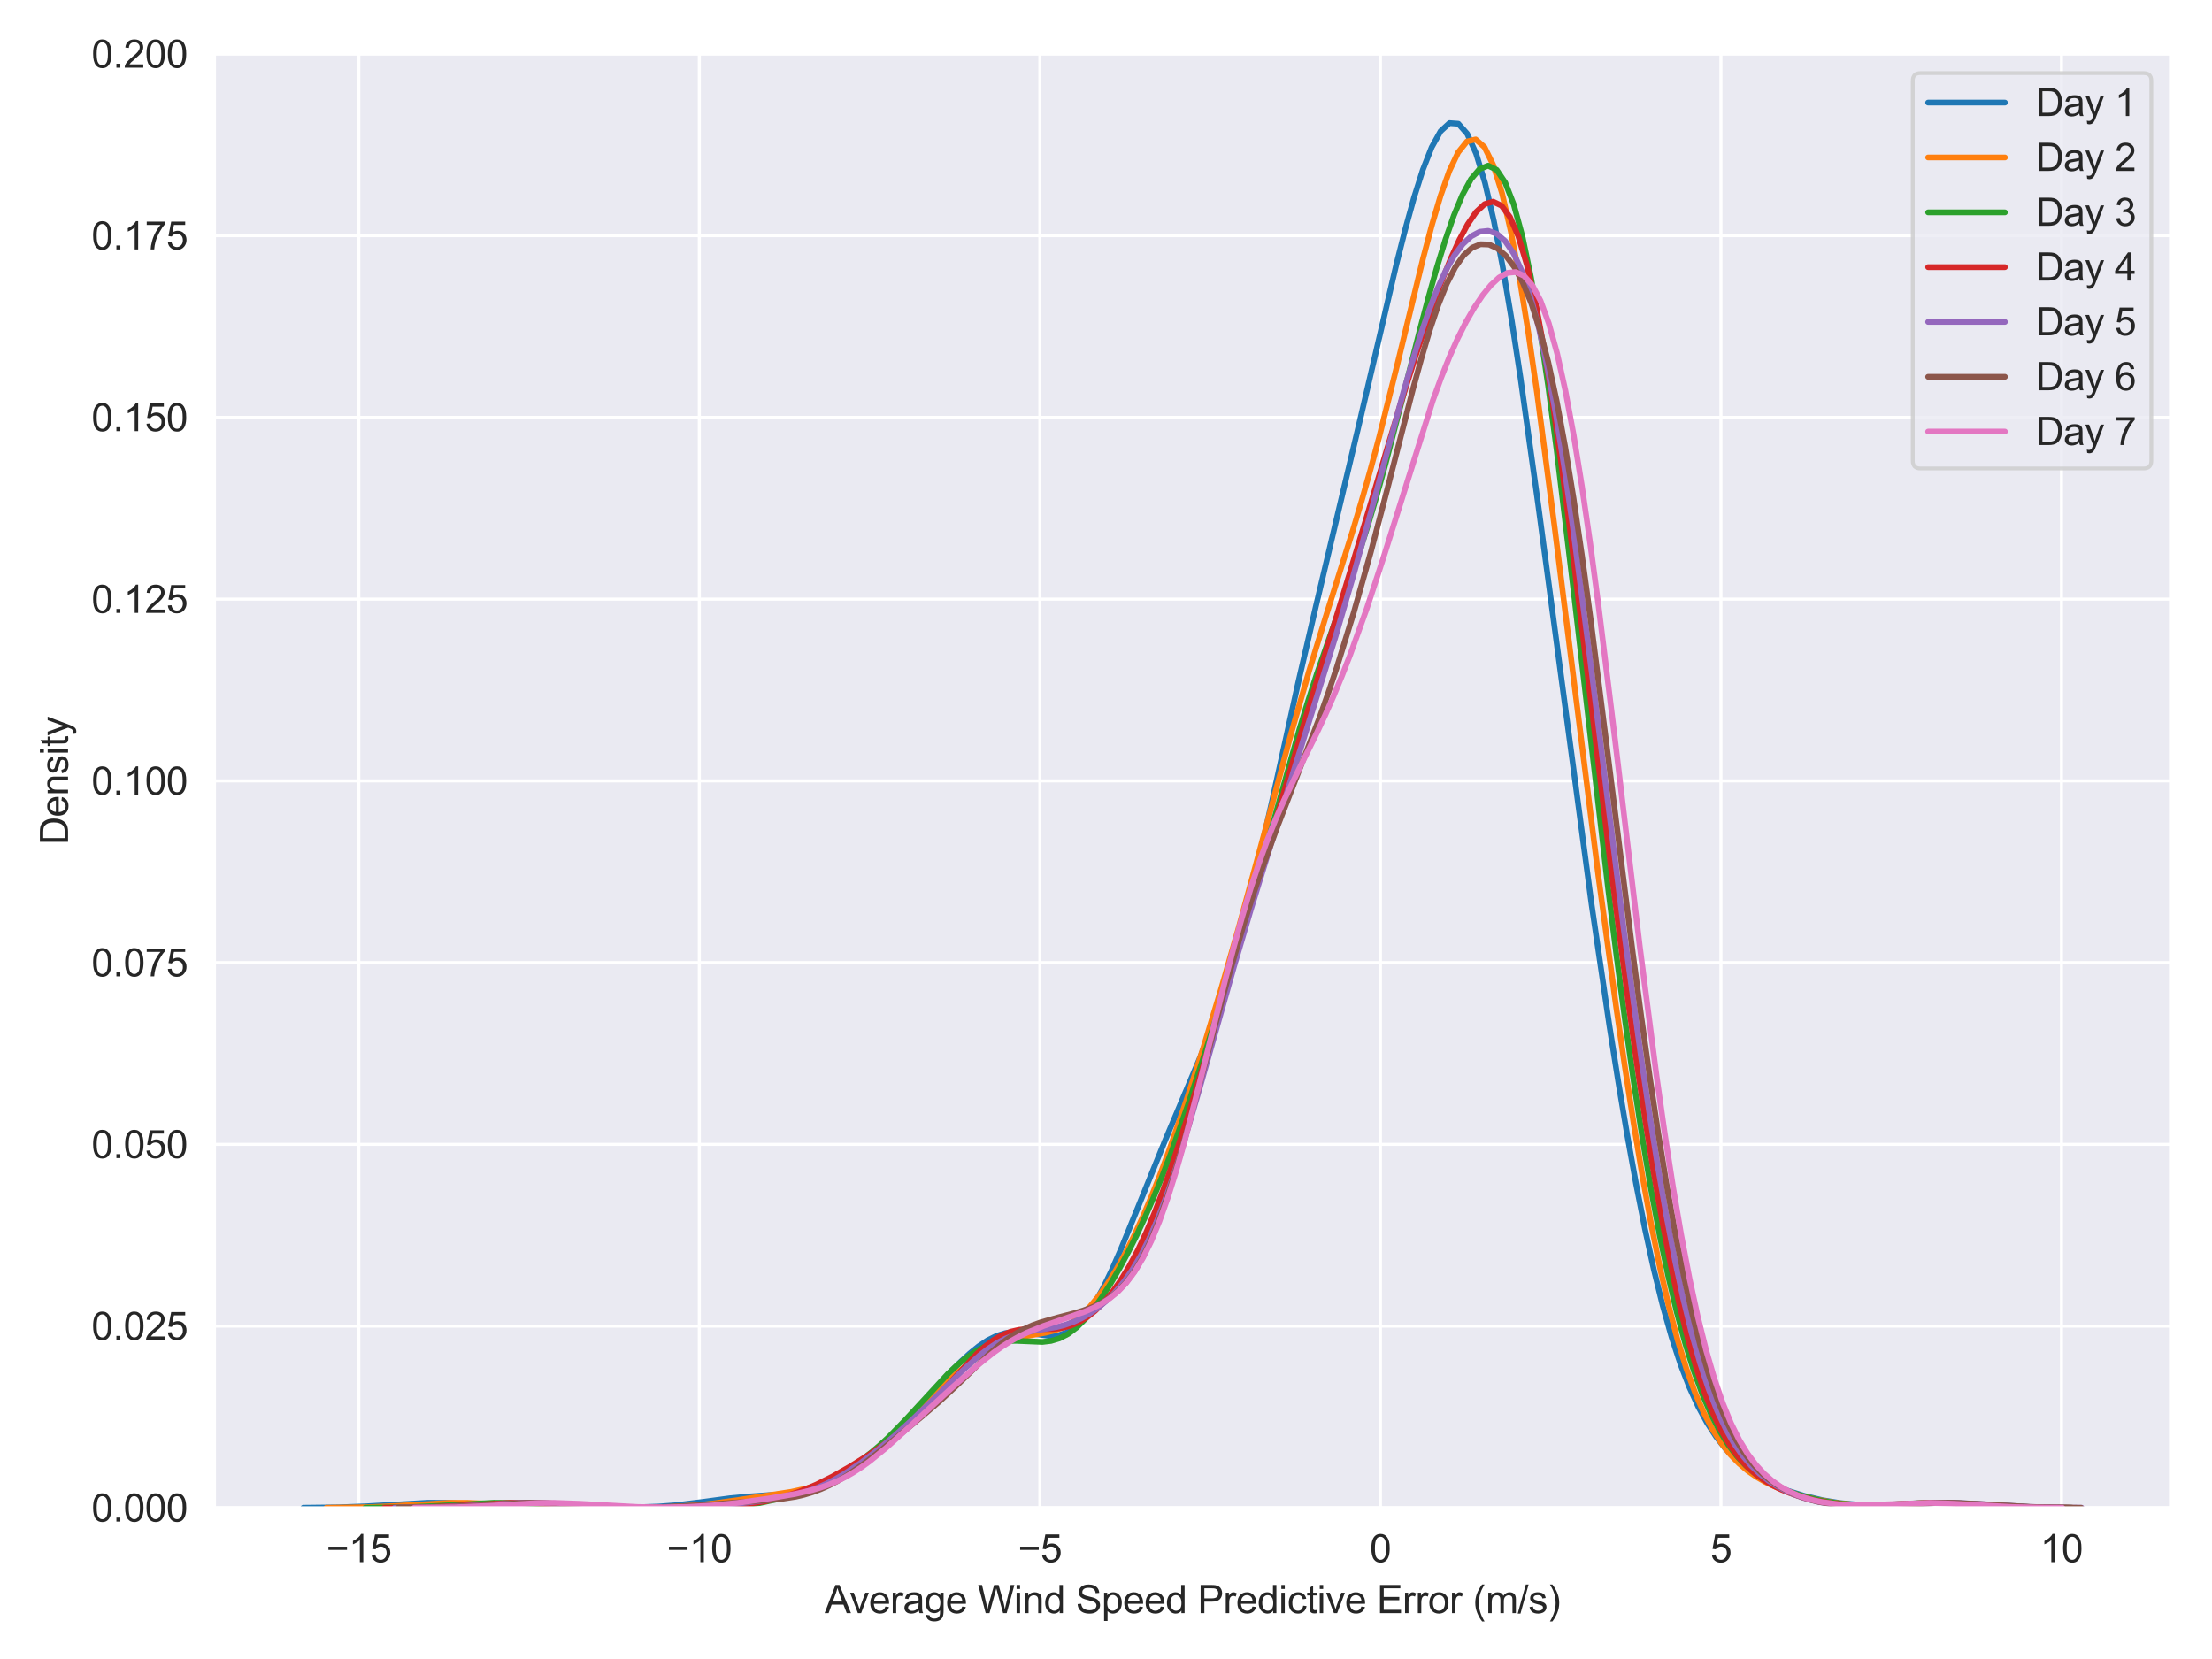 <?xml version="1.0" encoding="utf-8" standalone="no"?>
<!DOCTYPE svg PUBLIC "-//W3C//DTD SVG 1.1//EN"
  "http://www.w3.org/Graphics/SVG/1.1/DTD/svg11.dtd">
<svg xmlns:xlink="http://www.w3.org/1999/xlink" width="576pt" height="432pt" viewBox="0 0 576 432" xmlns="http://www.w3.org/2000/svg" version="1.1">
 <defs>
  <style type="text/css">*{stroke-linejoin: round; stroke-linecap: butt}</style>
 </defs>
 <g id="figure_1">
  <g id="patch_1">
   <path d="M 0 432 
L 576 432 
L 576 0 
L 0 0 
z
" style="fill: #ffffff"/>
  </g>
  <g id="axes_1">
   <g id="patch_2">
    <path d="M 55.843 392.627 
L 565.2 392.627 
L 565.2 14.027 
L 55.843 14.027 
z
" style="fill: #eaeaf2"/>
   </g>
   <g id="matplotlib.axis_1">
    <g id="xtick_1">
     <g id="line2d_1">
      <path d="M 93.427 392.627 
L 93.427 14.027 
" clip-path="url(#pc66d9c3647)" style="fill: none; stroke: #ffffff; stroke-width: 0.8; stroke-linecap: round"/>
     </g>
     <g id="text_1">
      <!-- −15 -->
      <g style="fill: #262626" transform="translate(84.946 406.785) scale(0.1 -0.1)">
       <defs>
        <path id="ArialMT-2212" d="M 3381 1997 
L 356 1997 
L 356 2522 
L 3381 2522 
L 3381 1997 
z
" transform="scale(0.016)"/>
        <path id="ArialMT-31" d="M 2384 0 
L 1822 0 
L 1822 3584 
Q 1619 3391 1289 3197 
Q 959 3003 697 2906 
L 697 3450 
Q 1169 3672 1522 3987 
Q 1875 4303 2022 4600 
L 2384 4600 
L 2384 0 
z
" transform="scale(0.016)"/>
        <path id="ArialMT-35" d="M 266 1200 
L 856 1250 
Q 922 819 1161 601 
Q 1400 384 1738 384 
Q 2144 384 2425 690 
Q 2706 997 2706 1503 
Q 2706 1984 2436 2262 
Q 2166 2541 1728 2541 
Q 1456 2541 1237 2417 
Q 1019 2294 894 2097 
L 366 2166 
L 809 4519 
L 3088 4519 
L 3088 3981 
L 1259 3981 
L 1013 2750 
Q 1425 3038 1878 3038 
Q 2478 3038 2890 2622 
Q 3303 2206 3303 1553 
Q 3303 931 2941 478 
Q 2500 -78 1738 -78 
Q 1113 -78 717 272 
Q 322 622 266 1200 
z
" transform="scale(0.016)"/>
       </defs>
       <use xlink:href="#ArialMT-2212"/>
       <use xlink:href="#ArialMT-31" x="58.398"/>
       <use xlink:href="#ArialMT-35" x="114.014"/>
      </g>
     </g>
    </g>
    <g id="xtick_2">
     <g id="line2d_2">
      <path d="M 182.101 392.627 
L 182.101 14.027 
" clip-path="url(#pc66d9c3647)" style="fill: none; stroke: #ffffff; stroke-width: 0.8; stroke-linecap: round"/>
     </g>
     <g id="text_2">
      <!-- −10 -->
      <g style="fill: #262626" transform="translate(173.62 406.785) scale(0.1 -0.1)">
       <defs>
        <path id="ArialMT-30" d="M 266 2259 
Q 266 3072 433 3567 
Q 600 4063 929 4331 
Q 1259 4600 1759 4600 
Q 2128 4600 2406 4451 
Q 2684 4303 2865 4023 
Q 3047 3744 3150 3342 
Q 3253 2941 3253 2259 
Q 3253 1453 3087 958 
Q 2922 463 2592 192 
Q 2263 -78 1759 -78 
Q 1097 -78 719 397 
Q 266 969 266 2259 
z
M 844 2259 
Q 844 1131 1108 757 
Q 1372 384 1759 384 
Q 2147 384 2411 759 
Q 2675 1134 2675 2259 
Q 2675 3391 2411 3762 
Q 2147 4134 1753 4134 
Q 1366 4134 1134 3806 
Q 844 3388 844 2259 
z
" transform="scale(0.016)"/>
       </defs>
       <use xlink:href="#ArialMT-2212"/>
       <use xlink:href="#ArialMT-31" x="58.398"/>
       <use xlink:href="#ArialMT-30" x="114.014"/>
      </g>
     </g>
    </g>
    <g id="xtick_3">
     <g id="line2d_3">
      <path d="M 270.776 392.627 
L 270.776 14.027 
" clip-path="url(#pc66d9c3647)" style="fill: none; stroke: #ffffff; stroke-width: 0.8; stroke-linecap: round"/>
     </g>
     <g id="text_3">
      <!-- −5 -->
      <g style="fill: #262626" transform="translate(265.075 406.785) scale(0.1 -0.1)">
       <use xlink:href="#ArialMT-2212"/>
       <use xlink:href="#ArialMT-35" x="58.398"/>
      </g>
     </g>
    </g>
    <g id="xtick_4">
     <g id="line2d_4">
      <path d="M 359.45 392.627 
L 359.45 14.027 
" clip-path="url(#pc66d9c3647)" style="fill: none; stroke: #ffffff; stroke-width: 0.8; stroke-linecap: round"/>
     </g>
     <g id="text_4">
      <!-- 0 -->
      <g style="fill: #262626" transform="translate(356.669 406.785) scale(0.1 -0.1)">
       <use xlink:href="#ArialMT-30"/>
      </g>
     </g>
    </g>
    <g id="xtick_5">
     <g id="line2d_5">
      <path d="M 448.124 392.627 
L 448.124 14.027 
" clip-path="url(#pc66d9c3647)" style="fill: none; stroke: #ffffff; stroke-width: 0.8; stroke-linecap: round"/>
     </g>
     <g id="text_5">
      <!-- 5 -->
      <g style="fill: #262626" transform="translate(445.344 406.785) scale(0.1 -0.1)">
       <use xlink:href="#ArialMT-35"/>
      </g>
     </g>
    </g>
    <g id="xtick_6">
     <g id="line2d_6">
      <path d="M 536.799 392.627 
L 536.799 14.027 
" clip-path="url(#pc66d9c3647)" style="fill: none; stroke: #ffffff; stroke-width: 0.8; stroke-linecap: round"/>
     </g>
     <g id="text_6">
      <!-- 10 -->
      <g style="fill: #262626" transform="translate(531.238 406.785) scale(0.1 -0.1)">
       <use xlink:href="#ArialMT-31"/>
       <use xlink:href="#ArialMT-30" x="55.615"/>
      </g>
     </g>
    </g>
    <g id="text_7">
     <!-- Average Wind Speed Predictive Error (m/s) -->
     <g style="fill: #262626" transform="translate(214.747 420.053) scale(0.1 -0.1)">
      <defs>
       <path id="ArialMT-41" d="M -9 0 
L 1750 4581 
L 2403 4581 
L 4278 0 
L 3588 0 
L 3053 1388 
L 1138 1388 
L 634 0 
L -9 0 
z
M 1313 1881 
L 2866 1881 
L 2388 3150 
Q 2169 3728 2063 4100 
Q 1975 3659 1816 3225 
L 1313 1881 
z
" transform="scale(0.016)"/>
       <path id="ArialMT-76" d="M 1344 0 
L 81 3319 
L 675 3319 
L 1388 1331 
Q 1503 1009 1600 663 
Q 1675 925 1809 1294 
L 2547 3319 
L 3125 3319 
L 1869 0 
L 1344 0 
z
" transform="scale(0.016)"/>
       <path id="ArialMT-65" d="M 2694 1069 
L 3275 997 
Q 3138 488 2766 206 
Q 2394 -75 1816 -75 
Q 1088 -75 661 373 
Q 234 822 234 1631 
Q 234 2469 665 2931 
Q 1097 3394 1784 3394 
Q 2450 3394 2872 2941 
Q 3294 2488 3294 1666 
Q 3294 1616 3291 1516 
L 816 1516 
Q 847 969 1125 678 
Q 1403 388 1819 388 
Q 2128 388 2347 550 
Q 2566 713 2694 1069 
z
M 847 1978 
L 2700 1978 
Q 2663 2397 2488 2606 
Q 2219 2931 1791 2931 
Q 1403 2931 1139 2672 
Q 875 2413 847 1978 
z
" transform="scale(0.016)"/>
       <path id="ArialMT-72" d="M 416 0 
L 416 3319 
L 922 3319 
L 922 2816 
Q 1116 3169 1280 3281 
Q 1444 3394 1641 3394 
Q 1925 3394 2219 3213 
L 2025 2691 
Q 1819 2813 1613 2813 
Q 1428 2813 1281 2702 
Q 1134 2591 1072 2394 
Q 978 2094 978 1738 
L 978 0 
L 416 0 
z
" transform="scale(0.016)"/>
       <path id="ArialMT-61" d="M 2588 409 
Q 2275 144 1986 34 
Q 1697 -75 1366 -75 
Q 819 -75 525 192 
Q 231 459 231 875 
Q 231 1119 342 1320 
Q 453 1522 633 1644 
Q 813 1766 1038 1828 
Q 1203 1872 1538 1913 
Q 2219 1994 2541 2106 
Q 2544 2222 2544 2253 
Q 2544 2597 2384 2738 
Q 2169 2928 1744 2928 
Q 1347 2928 1158 2789 
Q 969 2650 878 2297 
L 328 2372 
Q 403 2725 575 2942 
Q 747 3159 1072 3276 
Q 1397 3394 1825 3394 
Q 2250 3394 2515 3294 
Q 2781 3194 2906 3042 
Q 3031 2891 3081 2659 
Q 3109 2516 3109 2141 
L 3109 1391 
Q 3109 606 3145 398 
Q 3181 191 3288 0 
L 2700 0 
Q 2613 175 2588 409 
z
M 2541 1666 
Q 2234 1541 1622 1453 
Q 1275 1403 1131 1340 
Q 988 1278 909 1158 
Q 831 1038 831 891 
Q 831 666 1001 516 
Q 1172 366 1500 366 
Q 1825 366 2078 508 
Q 2331 650 2450 897 
Q 2541 1088 2541 1459 
L 2541 1666 
z
" transform="scale(0.016)"/>
       <path id="ArialMT-67" d="M 319 -275 
L 866 -356 
Q 900 -609 1056 -725 
Q 1266 -881 1628 -881 
Q 2019 -881 2231 -725 
Q 2444 -569 2519 -288 
Q 2563 -116 2559 434 
Q 2191 0 1641 0 
Q 956 0 581 494 
Q 206 988 206 1678 
Q 206 2153 378 2554 
Q 550 2956 876 3175 
Q 1203 3394 1644 3394 
Q 2231 3394 2613 2919 
L 2613 3319 
L 3131 3319 
L 3131 450 
Q 3131 -325 2973 -648 
Q 2816 -972 2473 -1159 
Q 2131 -1347 1631 -1347 
Q 1038 -1347 672 -1080 
Q 306 -813 319 -275 
z
M 784 1719 
Q 784 1066 1043 766 
Q 1303 466 1694 466 
Q 2081 466 2343 764 
Q 2606 1063 2606 1700 
Q 2606 2309 2336 2618 
Q 2066 2928 1684 2928 
Q 1309 2928 1046 2623 
Q 784 2319 784 1719 
z
" transform="scale(0.016)"/>
       <path id="ArialMT-20" transform="scale(0.016)"/>
       <path id="ArialMT-57" d="M 1294 0 
L 78 4581 
L 700 4581 
L 1397 1578 
Q 1509 1106 1591 641 
Q 1766 1375 1797 1488 
L 2669 4581 
L 3400 4581 
L 4056 2263 
Q 4303 1400 4413 641 
Q 4500 1075 4641 1638 
L 5359 4581 
L 5969 4581 
L 4713 0 
L 4128 0 
L 3163 3491 
Q 3041 3928 3019 4028 
Q 2947 3713 2884 3491 
L 1913 0 
L 1294 0 
z
" transform="scale(0.016)"/>
       <path id="ArialMT-69" d="M 425 3934 
L 425 4581 
L 988 4581 
L 988 3934 
L 425 3934 
z
M 425 0 
L 425 3319 
L 988 3319 
L 988 0 
L 425 0 
z
" transform="scale(0.016)"/>
       <path id="ArialMT-6e" d="M 422 0 
L 422 3319 
L 928 3319 
L 928 2847 
Q 1294 3394 1984 3394 
Q 2284 3394 2536 3286 
Q 2788 3178 2913 3003 
Q 3038 2828 3088 2588 
Q 3119 2431 3119 2041 
L 3119 0 
L 2556 0 
L 2556 2019 
Q 2556 2363 2490 2533 
Q 2425 2703 2258 2804 
Q 2091 2906 1866 2906 
Q 1506 2906 1245 2678 
Q 984 2450 984 1813 
L 984 0 
L 422 0 
z
" transform="scale(0.016)"/>
       <path id="ArialMT-64" d="M 2575 0 
L 2575 419 
Q 2259 -75 1647 -75 
Q 1250 -75 917 144 
Q 584 363 401 755 
Q 219 1147 219 1656 
Q 219 2153 384 2558 
Q 550 2963 881 3178 
Q 1213 3394 1622 3394 
Q 1922 3394 2156 3267 
Q 2391 3141 2538 2938 
L 2538 4581 
L 3097 4581 
L 3097 0 
L 2575 0 
z
M 797 1656 
Q 797 1019 1065 703 
Q 1334 388 1700 388 
Q 2069 388 2326 689 
Q 2584 991 2584 1609 
Q 2584 2291 2321 2609 
Q 2059 2928 1675 2928 
Q 1300 2928 1048 2622 
Q 797 2316 797 1656 
z
" transform="scale(0.016)"/>
       <path id="ArialMT-53" d="M 288 1472 
L 859 1522 
Q 900 1178 1048 958 
Q 1197 738 1509 602 
Q 1822 466 2213 466 
Q 2559 466 2825 569 
Q 3091 672 3220 851 
Q 3350 1031 3350 1244 
Q 3350 1459 3225 1620 
Q 3100 1781 2813 1891 
Q 2628 1963 1997 2114 
Q 1366 2266 1113 2400 
Q 784 2572 623 2826 
Q 463 3081 463 3397 
Q 463 3744 659 4045 
Q 856 4347 1234 4503 
Q 1613 4659 2075 4659 
Q 2584 4659 2973 4495 
Q 3363 4331 3572 4012 
Q 3781 3694 3797 3291 
L 3216 3247 
Q 3169 3681 2898 3903 
Q 2628 4125 2100 4125 
Q 1550 4125 1298 3923 
Q 1047 3722 1047 3438 
Q 1047 3191 1225 3031 
Q 1400 2872 2139 2705 
Q 2878 2538 3153 2413 
Q 3553 2228 3743 1945 
Q 3934 1663 3934 1294 
Q 3934 928 3725 604 
Q 3516 281 3123 101 
Q 2731 -78 2241 -78 
Q 1619 -78 1198 103 
Q 778 284 539 648 
Q 300 1013 288 1472 
z
" transform="scale(0.016)"/>
       <path id="ArialMT-70" d="M 422 -1272 
L 422 3319 
L 934 3319 
L 934 2888 
Q 1116 3141 1344 3267 
Q 1572 3394 1897 3394 
Q 2322 3394 2647 3175 
Q 2972 2956 3137 2557 
Q 3303 2159 3303 1684 
Q 3303 1175 3120 767 
Q 2938 359 2589 142 
Q 2241 -75 1856 -75 
Q 1575 -75 1351 44 
Q 1128 163 984 344 
L 984 -1272 
L 422 -1272 
z
M 931 1641 
Q 931 1000 1190 694 
Q 1450 388 1819 388 
Q 2194 388 2461 705 
Q 2728 1022 2728 1688 
Q 2728 2322 2467 2637 
Q 2206 2953 1844 2953 
Q 1484 2953 1207 2617 
Q 931 2281 931 1641 
z
" transform="scale(0.016)"/>
       <path id="ArialMT-50" d="M 494 0 
L 494 4581 
L 2222 4581 
Q 2678 4581 2919 4538 
Q 3256 4481 3484 4323 
Q 3713 4166 3852 3881 
Q 3991 3597 3991 3256 
Q 3991 2672 3619 2267 
Q 3247 1863 2275 1863 
L 1100 1863 
L 1100 0 
L 494 0 
z
M 1100 2403 
L 2284 2403 
Q 2872 2403 3119 2622 
Q 3366 2841 3366 3238 
Q 3366 3525 3220 3729 
Q 3075 3934 2838 4000 
Q 2684 4041 2272 4041 
L 1100 4041 
L 1100 2403 
z
" transform="scale(0.016)"/>
       <path id="ArialMT-63" d="M 2588 1216 
L 3141 1144 
Q 3050 572 2676 248 
Q 2303 -75 1759 -75 
Q 1078 -75 664 370 
Q 250 816 250 1647 
Q 250 2184 428 2587 
Q 606 2991 970 3192 
Q 1334 3394 1763 3394 
Q 2303 3394 2647 3120 
Q 2991 2847 3088 2344 
L 2541 2259 
Q 2463 2594 2264 2762 
Q 2066 2931 1784 2931 
Q 1359 2931 1093 2626 
Q 828 2322 828 1663 
Q 828 994 1084 691 
Q 1341 388 1753 388 
Q 2084 388 2306 591 
Q 2528 794 2588 1216 
z
" transform="scale(0.016)"/>
       <path id="ArialMT-74" d="M 1650 503 
L 1731 6 
Q 1494 -44 1306 -44 
Q 1000 -44 831 53 
Q 663 150 594 308 
Q 525 466 525 972 
L 525 2881 
L 113 2881 
L 113 3319 
L 525 3319 
L 525 4141 
L 1084 4478 
L 1084 3319 
L 1650 3319 
L 1650 2881 
L 1084 2881 
L 1084 941 
Q 1084 700 1114 631 
Q 1144 563 1211 522 
Q 1278 481 1403 481 
Q 1497 481 1650 503 
z
" transform="scale(0.016)"/>
       <path id="ArialMT-45" d="M 506 0 
L 506 4581 
L 3819 4581 
L 3819 4041 
L 1113 4041 
L 1113 2638 
L 3647 2638 
L 3647 2100 
L 1113 2100 
L 1113 541 
L 3925 541 
L 3925 0 
L 506 0 
z
" transform="scale(0.016)"/>
       <path id="ArialMT-6f" d="M 213 1659 
Q 213 2581 725 3025 
Q 1153 3394 1769 3394 
Q 2453 3394 2887 2945 
Q 3322 2497 3322 1706 
Q 3322 1066 3130 698 
Q 2938 331 2570 128 
Q 2203 -75 1769 -75 
Q 1072 -75 642 372 
Q 213 819 213 1659 
z
M 791 1659 
Q 791 1022 1069 705 
Q 1347 388 1769 388 
Q 2188 388 2466 706 
Q 2744 1025 2744 1678 
Q 2744 2294 2464 2611 
Q 2184 2928 1769 2928 
Q 1347 2928 1069 2612 
Q 791 2297 791 1659 
z
" transform="scale(0.016)"/>
       <path id="ArialMT-28" d="M 1497 -1347 
Q 1031 -759 709 28 
Q 388 816 388 1659 
Q 388 2403 628 3084 
Q 909 3875 1497 4659 
L 1900 4659 
Q 1522 4009 1400 3731 
Q 1209 3300 1100 2831 
Q 966 2247 966 1656 
Q 966 153 1900 -1347 
L 1497 -1347 
z
" transform="scale(0.016)"/>
       <path id="ArialMT-6d" d="M 422 0 
L 422 3319 
L 925 3319 
L 925 2853 
Q 1081 3097 1340 3245 
Q 1600 3394 1931 3394 
Q 2300 3394 2536 3241 
Q 2772 3088 2869 2813 
Q 3263 3394 3894 3394 
Q 4388 3394 4653 3120 
Q 4919 2847 4919 2278 
L 4919 0 
L 4359 0 
L 4359 2091 
Q 4359 2428 4304 2576 
Q 4250 2725 4106 2815 
Q 3963 2906 3769 2906 
Q 3419 2906 3187 2673 
Q 2956 2441 2956 1928 
L 2956 0 
L 2394 0 
L 2394 2156 
Q 2394 2531 2256 2718 
Q 2119 2906 1806 2906 
Q 1569 2906 1367 2781 
Q 1166 2656 1075 2415 
Q 984 2175 984 1722 
L 984 0 
L 422 0 
z
" transform="scale(0.016)"/>
       <path id="ArialMT-2f" d="M 0 -78 
L 1328 4659 
L 1778 4659 
L 453 -78 
L 0 -78 
z
" transform="scale(0.016)"/>
       <path id="ArialMT-73" d="M 197 991 
L 753 1078 
Q 800 744 1014 566 
Q 1228 388 1613 388 
Q 2000 388 2187 545 
Q 2375 703 2375 916 
Q 2375 1106 2209 1216 
Q 2094 1291 1634 1406 
Q 1016 1563 777 1677 
Q 538 1791 414 1992 
Q 291 2194 291 2438 
Q 291 2659 392 2848 
Q 494 3038 669 3163 
Q 800 3259 1026 3326 
Q 1253 3394 1513 3394 
Q 1903 3394 2198 3281 
Q 2494 3169 2634 2976 
Q 2775 2784 2828 2463 
L 2278 2388 
Q 2241 2644 2061 2787 
Q 1881 2931 1553 2931 
Q 1166 2931 1000 2803 
Q 834 2675 834 2503 
Q 834 2394 903 2306 
Q 972 2216 1119 2156 
Q 1203 2125 1616 2013 
Q 2213 1853 2448 1751 
Q 2684 1650 2818 1456 
Q 2953 1263 2953 975 
Q 2953 694 2789 445 
Q 2625 197 2315 61 
Q 2006 -75 1616 -75 
Q 969 -75 630 194 
Q 291 463 197 991 
z
" transform="scale(0.016)"/>
       <path id="ArialMT-29" d="M 791 -1347 
L 388 -1347 
Q 1322 153 1322 1656 
Q 1322 2244 1188 2822 
Q 1081 3291 891 3722 
Q 769 4003 388 4659 
L 791 4659 
Q 1378 3875 1659 3084 
Q 1900 2403 1900 1659 
Q 1900 816 1576 28 
Q 1253 -759 791 -1347 
z
" transform="scale(0.016)"/>
      </defs>
      <use xlink:href="#ArialMT-41"/>
      <use xlink:href="#ArialMT-76" x="64.949"/>
      <use xlink:href="#ArialMT-65" x="114.949"/>
      <use xlink:href="#ArialMT-72" x="170.564"/>
      <use xlink:href="#ArialMT-61" x="203.865"/>
      <use xlink:href="#ArialMT-67" x="259.48"/>
      <use xlink:href="#ArialMT-65" x="315.096"/>
      <use xlink:href="#ArialMT-20" x="370.711"/>
      <use xlink:href="#ArialMT-57" x="398.494"/>
      <use xlink:href="#ArialMT-69" x="492.879"/>
      <use xlink:href="#ArialMT-6e" x="515.096"/>
      <use xlink:href="#ArialMT-64" x="570.711"/>
      <use xlink:href="#ArialMT-20" x="626.326"/>
      <use xlink:href="#ArialMT-53" x="654.109"/>
      <use xlink:href="#ArialMT-70" x="720.809"/>
      <use xlink:href="#ArialMT-65" x="776.424"/>
      <use xlink:href="#ArialMT-65" x="832.039"/>
      <use xlink:href="#ArialMT-64" x="887.654"/>
      <use xlink:href="#ArialMT-20" x="943.27"/>
      <use xlink:href="#ArialMT-50" x="971.053"/>
      <use xlink:href="#ArialMT-72" x="1037.752"/>
      <use xlink:href="#ArialMT-65" x="1071.053"/>
      <use xlink:href="#ArialMT-64" x="1126.668"/>
      <use xlink:href="#ArialMT-69" x="1182.283"/>
      <use xlink:href="#ArialMT-63" x="1204.5"/>
      <use xlink:href="#ArialMT-74" x="1254.5"/>
      <use xlink:href="#ArialMT-69" x="1282.283"/>
      <use xlink:href="#ArialMT-76" x="1304.5"/>
      <use xlink:href="#ArialMT-65" x="1354.5"/>
      <use xlink:href="#ArialMT-20" x="1410.115"/>
      <use xlink:href="#ArialMT-45" x="1437.898"/>
      <use xlink:href="#ArialMT-72" x="1504.598"/>
      <use xlink:href="#ArialMT-72" x="1537.898"/>
      <use xlink:href="#ArialMT-6f" x="1571.199"/>
      <use xlink:href="#ArialMT-72" x="1626.814"/>
      <use xlink:href="#ArialMT-20" x="1660.115"/>
      <use xlink:href="#ArialMT-28" x="1687.898"/>
      <use xlink:href="#ArialMT-6d" x="1721.199"/>
      <use xlink:href="#ArialMT-2f" x="1804.5"/>
      <use xlink:href="#ArialMT-73" x="1832.283"/>
      <use xlink:href="#ArialMT-29" x="1882.283"/>
     </g>
    </g>
   </g>
   <g id="matplotlib.axis_2">
    <g id="ytick_1">
     <g id="line2d_7">
      <path d="M 55.843 392.627 
L 565.2 392.627 
" clip-path="url(#pc66d9c3647)" style="fill: none; stroke: #ffffff; stroke-width: 0.8; stroke-linecap: round"/>
     </g>
     <g id="text_8">
      <!-- 0.000 -->
      <g style="fill: #262626" transform="translate(23.821 396.206) scale(0.1 -0.1)">
       <defs>
        <path id="ArialMT-2e" d="M 581 0 
L 581 641 
L 1222 641 
L 1222 0 
L 581 0 
z
" transform="scale(0.016)"/>
       </defs>
       <use xlink:href="#ArialMT-30"/>
       <use xlink:href="#ArialMT-2e" x="55.615"/>
       <use xlink:href="#ArialMT-30" x="83.398"/>
       <use xlink:href="#ArialMT-30" x="139.014"/>
       <use xlink:href="#ArialMT-30" x="194.629"/>
      </g>
     </g>
    </g>
    <g id="ytick_2">
     <g id="line2d_8">
      <path d="M 55.843 345.304 
L 565.2 345.304 
" clip-path="url(#pc66d9c3647)" style="fill: none; stroke: #ffffff; stroke-width: 0.8; stroke-linecap: round"/>
     </g>
     <g id="text_9">
      <!-- 0.025 -->
      <g style="fill: #262626" transform="translate(23.821 348.883) scale(0.1 -0.1)">
       <defs>
        <path id="ArialMT-32" d="M 3222 541 
L 3222 0 
L 194 0 
Q 188 203 259 391 
Q 375 700 629 1000 
Q 884 1300 1366 1694 
Q 2113 2306 2375 2664 
Q 2638 3022 2638 3341 
Q 2638 3675 2398 3904 
Q 2159 4134 1775 4134 
Q 1369 4134 1125 3890 
Q 881 3647 878 3216 
L 300 3275 
Q 359 3922 746 4261 
Q 1134 4600 1788 4600 
Q 2447 4600 2831 4234 
Q 3216 3869 3216 3328 
Q 3216 3053 3103 2787 
Q 2991 2522 2730 2228 
Q 2469 1934 1863 1422 
Q 1356 997 1212 845 
Q 1069 694 975 541 
L 3222 541 
z
" transform="scale(0.016)"/>
       </defs>
       <use xlink:href="#ArialMT-30"/>
       <use xlink:href="#ArialMT-2e" x="55.615"/>
       <use xlink:href="#ArialMT-30" x="83.398"/>
       <use xlink:href="#ArialMT-32" x="139.014"/>
       <use xlink:href="#ArialMT-35" x="194.629"/>
      </g>
     </g>
    </g>
    <g id="ytick_3">
     <g id="line2d_9">
      <path d="M 55.843 297.981 
L 565.2 297.981 
" clip-path="url(#pc66d9c3647)" style="fill: none; stroke: #ffffff; stroke-width: 0.8; stroke-linecap: round"/>
     </g>
     <g id="text_10">
      <!-- 0.050 -->
      <g style="fill: #262626" transform="translate(23.821 301.56) scale(0.1 -0.1)">
       <use xlink:href="#ArialMT-30"/>
       <use xlink:href="#ArialMT-2e" x="55.615"/>
       <use xlink:href="#ArialMT-30" x="83.398"/>
       <use xlink:href="#ArialMT-35" x="139.014"/>
       <use xlink:href="#ArialMT-30" x="194.629"/>
      </g>
     </g>
    </g>
    <g id="ytick_4">
     <g id="line2d_10">
      <path d="M 55.843 250.658 
L 565.2 250.658 
" clip-path="url(#pc66d9c3647)" style="fill: none; stroke: #ffffff; stroke-width: 0.8; stroke-linecap: round"/>
     </g>
     <g id="text_11">
      <!-- 0.075 -->
      <g style="fill: #262626" transform="translate(23.821 254.237) scale(0.1 -0.1)">
       <defs>
        <path id="ArialMT-37" d="M 303 3981 
L 303 4522 
L 3269 4522 
L 3269 4084 
Q 2831 3619 2401 2847 
Q 1972 2075 1738 1259 
Q 1569 684 1522 0 
L 944 0 
Q 953 541 1156 1306 
Q 1359 2072 1739 2783 
Q 2119 3494 2547 3981 
L 303 3981 
z
" transform="scale(0.016)"/>
       </defs>
       <use xlink:href="#ArialMT-30"/>
       <use xlink:href="#ArialMT-2e" x="55.615"/>
       <use xlink:href="#ArialMT-30" x="83.398"/>
       <use xlink:href="#ArialMT-37" x="139.014"/>
       <use xlink:href="#ArialMT-35" x="194.629"/>
      </g>
     </g>
    </g>
    <g id="ytick_5">
     <g id="line2d_11">
      <path d="M 55.843 203.335 
L 565.2 203.335 
" clip-path="url(#pc66d9c3647)" style="fill: none; stroke: #ffffff; stroke-width: 0.8; stroke-linecap: round"/>
     </g>
     <g id="text_12">
      <!-- 0.100 -->
      <g style="fill: #262626" transform="translate(23.821 206.914) scale(0.1 -0.1)">
       <use xlink:href="#ArialMT-30"/>
       <use xlink:href="#ArialMT-2e" x="55.615"/>
       <use xlink:href="#ArialMT-31" x="83.398"/>
       <use xlink:href="#ArialMT-30" x="139.014"/>
       <use xlink:href="#ArialMT-30" x="194.629"/>
      </g>
     </g>
    </g>
    <g id="ytick_6">
     <g id="line2d_12">
      <path d="M 55.843 156.011 
L 565.2 156.011 
" clip-path="url(#pc66d9c3647)" style="fill: none; stroke: #ffffff; stroke-width: 0.8; stroke-linecap: round"/>
     </g>
     <g id="text_13">
      <!-- 0.125 -->
      <g style="fill: #262626" transform="translate(23.821 159.59) scale(0.1 -0.1)">
       <use xlink:href="#ArialMT-30"/>
       <use xlink:href="#ArialMT-2e" x="55.615"/>
       <use xlink:href="#ArialMT-31" x="83.398"/>
       <use xlink:href="#ArialMT-32" x="139.014"/>
       <use xlink:href="#ArialMT-35" x="194.629"/>
      </g>
     </g>
    </g>
    <g id="ytick_7">
     <g id="line2d_13">
      <path d="M 55.843 108.688 
L 565.2 108.688 
" clip-path="url(#pc66d9c3647)" style="fill: none; stroke: #ffffff; stroke-width: 0.8; stroke-linecap: round"/>
     </g>
     <g id="text_14">
      <!-- 0.150 -->
      <g style="fill: #262626" transform="translate(23.821 112.267) scale(0.1 -0.1)">
       <use xlink:href="#ArialMT-30"/>
       <use xlink:href="#ArialMT-2e" x="55.615"/>
       <use xlink:href="#ArialMT-31" x="83.398"/>
       <use xlink:href="#ArialMT-35" x="139.014"/>
       <use xlink:href="#ArialMT-30" x="194.629"/>
      </g>
     </g>
    </g>
    <g id="ytick_8">
     <g id="line2d_14">
      <path d="M 55.843 61.365 
L 565.2 61.365 
" clip-path="url(#pc66d9c3647)" style="fill: none; stroke: #ffffff; stroke-width: 0.8; stroke-linecap: round"/>
     </g>
     <g id="text_15">
      <!-- 0.175 -->
      <g style="fill: #262626" transform="translate(23.821 64.944) scale(0.1 -0.1)">
       <use xlink:href="#ArialMT-30"/>
       <use xlink:href="#ArialMT-2e" x="55.615"/>
       <use xlink:href="#ArialMT-31" x="83.398"/>
       <use xlink:href="#ArialMT-37" x="139.014"/>
       <use xlink:href="#ArialMT-35" x="194.629"/>
      </g>
     </g>
    </g>
    <g id="ytick_9">
     <g id="line2d_15">
      <path d="M 55.843 14.042 
L 565.2 14.042 
" clip-path="url(#pc66d9c3647)" style="fill: none; stroke: #ffffff; stroke-width: 0.8; stroke-linecap: round"/>
     </g>
     <g id="text_16">
      <!-- 0.200 -->
      <g style="fill: #262626" transform="translate(23.821 17.621) scale(0.1 -0.1)">
       <use xlink:href="#ArialMT-30"/>
       <use xlink:href="#ArialMT-2e" x="55.615"/>
       <use xlink:href="#ArialMT-32" x="83.398"/>
       <use xlink:href="#ArialMT-30" x="139.014"/>
       <use xlink:href="#ArialMT-30" x="194.629"/>
      </g>
     </g>
    </g>
    <g id="text_17">
     <!-- Density -->
     <g style="fill: #262626" transform="translate(17.716 219.999) rotate(-90) scale(0.1 -0.1)">
      <defs>
       <path id="ArialMT-44" d="M 494 0 
L 494 4581 
L 2072 4581 
Q 2606 4581 2888 4516 
Q 3281 4425 3559 4188 
Q 3922 3881 4101 3404 
Q 4281 2928 4281 2316 
Q 4281 1794 4159 1391 
Q 4038 988 3847 723 
Q 3656 459 3429 307 
Q 3203 156 2883 78 
Q 2563 0 2147 0 
L 494 0 
z
M 1100 541 
L 2078 541 
Q 2531 541 2789 625 
Q 3047 709 3200 863 
Q 3416 1078 3536 1442 
Q 3656 1806 3656 2325 
Q 3656 3044 3420 3430 
Q 3184 3816 2847 3947 
Q 2603 4041 2063 4041 
L 1100 4041 
L 1100 541 
z
" transform="scale(0.016)"/>
       <path id="ArialMT-79" d="M 397 -1278 
L 334 -750 
Q 519 -800 656 -800 
Q 844 -800 956 -737 
Q 1069 -675 1141 -563 
Q 1194 -478 1313 -144 
Q 1328 -97 1363 -6 
L 103 3319 
L 709 3319 
L 1400 1397 
Q 1534 1031 1641 628 
Q 1738 1016 1872 1384 
L 2581 3319 
L 3144 3319 
L 1881 -56 
Q 1678 -603 1566 -809 
Q 1416 -1088 1222 -1217 
Q 1028 -1347 759 -1347 
Q 597 -1347 397 -1278 
z
" transform="scale(0.016)"/>
      </defs>
      <use xlink:href="#ArialMT-44"/>
      <use xlink:href="#ArialMT-65" x="72.217"/>
      <use xlink:href="#ArialMT-6e" x="127.832"/>
      <use xlink:href="#ArialMT-73" x="183.447"/>
      <use xlink:href="#ArialMT-69" x="233.447"/>
      <use xlink:href="#ArialMT-74" x="255.664"/>
      <use xlink:href="#ArialMT-79" x="283.447"/>
     </g>
    </g>
   </g>
   <g id="line2d_16">
    <path d="M 78.995 392.613 
L 88.249 392.506 
L 95.19 392.244 
L 111.384 391.307 
L 116.011 391.327 
L 122.951 391.694 
L 132.205 392.29 
L 139.146 392.525 
L 150.713 392.62 
L 164.594 392.543 
L 171.535 392.292 
L 176.162 391.934 
L 183.102 391.082 
L 190.043 390.145 
L 194.669 389.701 
L 203.923 389.065 
L 206.237 388.771 
L 208.55 388.343 
L 210.864 387.753 
L 213.177 386.982 
L 215.491 386.022 
L 217.804 384.872 
L 220.118 383.535 
L 222.431 382.018 
L 224.745 380.323 
L 227.058 378.456 
L 229.372 376.424 
L 233.999 371.912 
L 238.626 366.962 
L 247.88 356.879 
L 250.193 354.567 
L 252.507 352.442 
L 254.82 350.571 
L 257.134 349.026 
L 259.447 347.871 
L 261.761 347.147 
L 264.074 346.855 
L 266.388 346.935 
L 273.328 347.88 
L 275.642 347.706 
L 277.955 346.913 
L 280.269 345.34 
L 282.582 342.898 
L 284.896 339.583 
L 287.209 335.468 
L 289.522 330.687 
L 291.836 325.406 
L 296.463 314.041 
L 303.403 296.939 
L 312.657 275 
L 314.971 269.058 
L 317.284 262.6 
L 319.598 255.468 
L 321.911 247.558 
L 324.225 238.843 
L 326.538 229.39 
L 331.165 208.935 
L 338.106 177.504 
L 342.733 157.533 
L 354.3 108.742 
L 363.554 69.074 
L 365.868 59.92 
L 368.181 51.541 
L 370.495 44.239 
L 372.808 38.342 
L 375.122 34.179 
L 377.435 32.055 
L 379.748 32.221 
L 382.062 34.846 
L 384.375 39.994 
L 386.689 47.615 
L 389.002 57.551 
L 391.316 69.55 
L 393.629 83.298 
L 395.943 98.452 
L 400.57 131.63 
L 414.451 235.53 
L 419.078 267.03 
L 421.391 281.669 
L 423.705 295.433 
L 426.018 308.224 
L 428.332 319.95 
L 430.645 330.533 
L 432.959 339.931 
L 435.272 348.141 
L 437.586 355.206 
L 439.899 361.211 
L 442.213 366.274 
L 444.526 370.521 
L 446.84 374.08 
L 449.153 377.065 
L 451.467 379.571 
L 453.78 381.675 
L 456.094 383.441 
L 458.407 384.923 
L 460.721 386.169 
L 463.034 387.222 
L 465.348 388.121 
L 469.975 389.566 
L 474.601 390.647 
L 479.228 391.397 
L 483.855 391.808 
L 488.482 391.901 
L 493.109 391.754 
L 502.363 391.317 
L 506.99 391.304 
L 511.617 391.488 
L 527.812 392.442 
L 537.066 392.601 
L 539.379 392.613 
L 539.379 392.613 
" clip-path="url(#pc66d9c3647)" style="fill: none; stroke: #1f77b4; stroke-width: 1.5; stroke-linecap: round"/>
   </g>
   <g id="line2d_17">
    <path d="M 85.001 392.613 
L 96.423 392.45 
L 103.277 392.135 
L 116.983 391.328 
L 121.552 391.319 
L 126.121 391.502 
L 142.113 392.436 
L 151.251 392.598 
L 167.242 392.579 
L 174.095 392.424 
L 180.949 392.005 
L 185.518 391.524 
L 192.371 390.568 
L 206.078 388.457 
L 210.647 387.438 
L 212.931 386.754 
L 215.216 385.916 
L 217.5 384.9 
L 219.785 383.689 
L 222.069 382.272 
L 224.354 380.647 
L 226.638 378.823 
L 231.207 374.679 
L 244.914 361.268 
L 249.483 357.293 
L 254.052 353.736 
L 256.336 352.18 
L 258.621 350.826 
L 260.905 349.71 
L 263.19 348.849 
L 265.474 348.226 
L 270.043 347.421 
L 272.328 347.02 
L 274.612 346.443 
L 276.897 345.565 
L 279.181 344.287 
L 281.465 342.545 
L 283.75 340.309 
L 286.034 337.58 
L 288.319 334.375 
L 290.603 330.715 
L 292.888 326.617 
L 295.172 322.094 
L 297.457 317.151 
L 299.741 311.796 
L 302.026 306.045 
L 304.31 299.923 
L 308.879 286.72 
L 313.448 272.489 
L 318.017 257.394 
L 322.586 241.431 
L 327.155 224.677 
L 336.293 190.705 
L 340.862 174.792 
L 345.431 159.912 
L 352.284 138.093 
L 354.569 130.415 
L 356.853 122.337 
L 359.138 113.806 
L 363.707 95.522 
L 370.56 67.306 
L 372.844 58.673 
L 375.129 50.953 
L 377.413 44.501 
L 379.698 39.682 
L 381.982 36.847 
L 384.267 36.308 
L 386.551 38.301 
L 388.836 42.96 
L 391.12 50.298 
L 393.405 60.196 
L 395.689 72.419 
L 397.974 86.638 
L 400.258 102.467 
L 404.827 137.343 
L 416.249 228.358 
L 420.818 262.012 
L 423.103 277.702 
L 425.387 292.464 
L 427.672 306.176 
L 429.956 318.728 
L 432.241 330.04 
L 434.525 340.065 
L 436.81 348.803 
L 439.094 356.295 
L 441.379 362.622 
L 443.663 367.895 
L 445.948 372.243 
L 448.232 375.8 
L 450.516 378.698 
L 452.801 381.059 
L 455.085 382.988 
L 457.37 384.573 
L 459.654 385.889 
L 461.939 386.994 
L 464.223 387.932 
L 468.792 389.433 
L 473.361 390.547 
L 477.93 391.327 
L 482.499 391.782 
L 487.068 391.929 
L 491.637 391.83 
L 503.059 391.311 
L 507.628 391.326 
L 514.482 391.671 
L 525.904 392.368 
L 532.757 392.553 
L 539.611 392.613 
L 539.611 392.613 
" clip-path="url(#pc66d9c3647)" style="fill: none; stroke: #ff7f0e; stroke-width: 1.5; stroke-linecap: round"/>
   </g>
   <g id="line2d_18">
    <path d="M 95.121 392.613 
L 106.28 392.461 
L 112.976 392.169 
L 128.6 391.312 
L 133.064 391.357 
L 139.759 391.715 
L 150.919 392.378 
L 159.847 392.582 
L 175.47 392.617 
L 184.398 392.521 
L 188.862 392.353 
L 193.326 392.006 
L 197.79 391.386 
L 202.254 390.418 
L 206.717 389.075 
L 211.181 387.377 
L 215.645 385.338 
L 220.109 382.914 
L 222.341 381.52 
L 224.573 379.981 
L 226.805 378.277 
L 229.037 376.4 
L 231.269 374.347 
L 235.733 369.778 
L 246.892 357.675 
L 249.124 355.588 
L 251.356 353.738 
L 253.588 352.171 
L 255.82 350.921 
L 258.052 350.009 
L 260.284 349.435 
L 262.516 349.17 
L 264.748 349.151 
L 271.444 349.431 
L 273.676 349.167 
L 275.908 348.501 
L 278.139 347.348 
L 280.371 345.663 
L 282.603 343.449 
L 284.835 340.744 
L 287.067 337.604 
L 289.299 334.087 
L 291.531 330.238 
L 293.763 326.078 
L 295.995 321.607 
L 298.227 316.808 
L 300.459 311.659 
L 302.691 306.146 
L 304.923 300.273 
L 309.387 287.578 
L 313.85 273.959 
L 318.314 259.759 
L 322.778 245.008 
L 327.242 229.546 
L 338.402 189.801 
L 340.634 182.494 
L 342.866 175.585 
L 347.33 162.752 
L 351.793 150.247 
L 354.025 143.649 
L 356.257 136.616 
L 358.489 129.071 
L 360.721 121.021 
L 365.185 103.792 
L 369.649 86.192 
L 371.881 77.748 
L 374.113 69.8 
L 376.345 62.532 
L 378.577 56.12 
L 380.809 50.755 
L 383.041 46.643 
L 385.272 44.018 
L 387.504 43.131 
L 389.736 44.239 
L 391.968 47.575 
L 394.2 53.317 
L 396.432 61.554 
L 398.664 72.262 
L 400.896 85.297 
L 403.128 100.403 
L 405.36 117.231 
L 409.824 154.4 
L 418.752 231.376 
L 420.984 249.244 
L 423.215 266.111 
L 425.447 281.841 
L 427.679 296.346 
L 429.911 309.576 
L 432.143 321.516 
L 434.375 332.182 
L 436.607 341.61 
L 438.839 349.858 
L 441.071 356.995 
L 443.303 363.103 
L 445.535 368.27 
L 447.767 372.593 
L 449.999 376.173 
L 452.231 379.11 
L 454.463 381.505 
L 456.695 383.454 
L 458.926 385.045 
L 461.158 386.352 
L 463.39 387.439 
L 465.622 388.354 
L 470.086 389.797 
L 474.55 390.836 
L 479.014 391.52 
L 483.478 391.87 
L 487.942 391.928 
L 494.637 391.659 
L 501.333 391.347 
L 505.797 391.31 
L 510.261 391.454 
L 530.348 392.517 
L 539.276 392.613 
L 539.276 392.613 
" clip-path="url(#pc66d9c3647)" style="fill: none; stroke: #2ca02c; stroke-width: 1.5; stroke-linecap: round"/>
   </g>
   <g id="line2d_19">
    <path d="M 100.064 392.613 
L 111.085 392.466 
L 117.697 392.185 
L 133.125 391.322 
L 137.533 391.344 
L 144.145 391.673 
L 155.166 392.345 
L 163.982 392.571 
L 177.206 392.589 
L 186.022 392.39 
L 190.43 392.125 
L 194.838 391.665 
L 199.247 390.944 
L 203.655 389.893 
L 208.063 388.461 
L 212.471 386.626 
L 216.879 384.423 
L 221.287 381.923 
L 225.695 379.186 
L 230.103 376.185 
L 234.511 372.804 
L 238.919 368.906 
L 243.328 364.452 
L 254.348 352.531 
L 256.552 350.557 
L 258.756 348.91 
L 260.96 347.642 
L 263.164 346.77 
L 265.368 346.269 
L 267.572 346.066 
L 274.184 346.062 
L 276.388 345.823 
L 278.592 345.282 
L 280.796 344.371 
L 283 343.051 
L 285.204 341.304 
L 287.408 339.121 
L 289.613 336.491 
L 291.817 333.394 
L 294.021 329.803 
L 296.225 325.688 
L 298.429 321.025 
L 300.633 315.81 
L 302.837 310.062 
L 305.041 303.832 
L 309.449 290.24 
L 316.061 268.372 
L 327.081 231.08 
L 340.306 185.839 
L 349.122 156.956 
L 355.734 135.118 
L 364.55 105.657 
L 368.958 91.643 
L 373.366 78.716 
L 375.57 72.807 
L 377.774 67.37 
L 379.978 62.517 
L 382.182 58.395 
L 384.387 55.193 
L 386.591 53.143 
L 388.795 52.505 
L 390.999 53.55 
L 393.203 56.532 
L 395.407 61.651 
L 397.611 69.028 
L 399.815 78.679 
L 402.019 90.506 
L 404.223 104.3 
L 406.427 119.767 
L 408.631 136.548 
L 413.039 172.522 
L 419.651 227.323 
L 424.059 261.393 
L 426.263 277.169 
L 428.467 291.948 
L 430.672 305.64 
L 432.876 318.174 
L 435.08 329.502 
L 437.284 339.599 
L 439.488 348.468 
L 441.692 356.141 
L 443.896 362.679 
L 446.1 368.166 
L 448.304 372.709 
L 450.508 376.425 
L 452.712 379.439 
L 454.916 381.872 
L 457.12 383.838 
L 459.324 385.435 
L 461.528 386.744 
L 463.732 387.83 
L 465.936 388.74 
L 468.14 389.506 
L 472.548 390.685 
L 476.957 391.459 
L 481.365 391.875 
L 485.773 391.986 
L 490.181 391.87 
L 503.405 391.306 
L 507.813 391.38 
L 514.425 391.753 
L 523.242 392.299 
L 529.854 392.52 
L 538.67 392.613 
L 538.67 392.613 
" clip-path="url(#pc66d9c3647)" style="fill: none; stroke: #d62728; stroke-width: 1.5; stroke-linecap: round"/>
   </g>
   <g id="line2d_20">
    <path d="M 102.774 392.613 
L 113.811 392.467 
L 120.433 392.19 
L 135.885 391.329 
L 140.3 391.346 
L 146.922 391.669 
L 157.959 392.338 
L 164.581 392.527 
L 173.411 392.539 
L 180.033 392.37 
L 186.655 391.99 
L 193.277 391.4 
L 199.9 390.617 
L 204.314 389.889 
L 208.729 388.826 
L 210.937 388.116 
L 213.144 387.267 
L 215.351 386.27 
L 217.559 385.127 
L 219.766 383.843 
L 224.181 380.896 
L 228.596 377.525 
L 233.011 373.808 
L 237.425 369.805 
L 244.048 363.399 
L 250.67 356.877 
L 255.085 352.925 
L 257.292 351.224 
L 259.5 349.775 
L 261.707 348.606 
L 263.914 347.72 
L 266.122 347.086 
L 270.537 346.31 
L 274.951 345.591 
L 277.159 345.04 
L 279.366 344.283 
L 281.574 343.286 
L 283.781 342.028 
L 285.988 340.491 
L 288.196 338.646 
L 290.403 336.445 
L 292.611 333.822 
L 294.818 330.694 
L 297.025 326.976 
L 299.233 322.594 
L 301.44 317.506 
L 303.648 311.709 
L 305.855 305.253 
L 308.062 298.231 
L 312.477 283.034 
L 321.307 251.76 
L 325.722 236.828 
L 332.344 215.265 
L 347.796 165.678 
L 352.211 150.557 
L 356.625 134.663 
L 365.455 102.11 
L 367.662 94.473 
L 369.87 87.347 
L 372.077 80.883 
L 374.285 75.209 
L 376.492 70.41 
L 378.699 66.527 
L 380.907 63.564 
L 383.114 61.508 
L 385.322 60.348 
L 387.529 60.11 
L 389.736 60.872 
L 391.944 62.774 
L 394.151 66.003 
L 396.359 70.771 
L 398.566 77.274 
L 400.773 85.653 
L 402.981 95.961 
L 405.188 108.146 
L 407.396 122.051 
L 409.603 137.427 
L 414.018 171.305 
L 422.848 242.179 
L 427.262 274.799 
L 429.47 289.744 
L 431.677 303.621 
L 433.885 316.343 
L 436.092 327.856 
L 438.299 338.131 
L 440.507 347.169 
L 442.714 355.004 
L 444.922 361.695 
L 447.129 367.33 
L 449.336 372.018 
L 451.544 375.879 
L 453.751 379.04 
L 455.959 381.621 
L 458.166 383.733 
L 460.373 385.47 
L 462.581 386.906 
L 464.788 388.099 
L 466.996 389.089 
L 469.203 389.907 
L 471.41 390.572 
L 473.618 391.102 
L 478.033 391.815 
L 482.447 392.15 
L 486.862 392.205 
L 493.484 391.941 
L 504.521 391.346 
L 508.936 391.329 
L 515.559 391.616 
L 528.803 392.395 
L 537.633 392.585 
L 542.047 392.613 
L 542.047 392.613 
" clip-path="url(#pc66d9c3647)" style="fill: none; stroke: #9467bd; stroke-width: 1.5; stroke-linecap: round"/>
   </g>
   <g id="line2d_21">
    <path d="M 103.677 392.613 
L 114.687 392.471 
L 121.293 392.2 
L 136.708 391.341 
L 141.112 391.346 
L 147.718 391.651 
L 158.728 392.314 
L 165.334 392.485 
L 171.94 392.443 
L 178.546 392.184 
L 187.354 391.574 
L 202.768 390.427 
L 207.172 389.744 
L 209.374 389.228 
L 211.576 388.567 
L 213.778 387.747 
L 215.98 386.759 
L 218.182 385.606 
L 220.384 384.293 
L 224.788 381.255 
L 229.192 377.823 
L 240.202 368.733 
L 244.606 364.956 
L 249.01 360.898 
L 257.818 352.355 
L 260.021 350.441 
L 262.223 348.74 
L 264.425 347.285 
L 266.627 346.083 
L 268.829 345.11 
L 271.031 344.324 
L 275.435 343.084 
L 279.839 341.929 
L 282.041 341.26 
L 284.243 340.458 
L 286.445 339.45 
L 288.647 338.144 
L 290.849 336.426 
L 293.051 334.168 
L 295.253 331.243 
L 297.455 327.543 
L 299.657 322.995 
L 301.859 317.576 
L 304.061 311.319 
L 306.263 304.318 
L 308.465 296.711 
L 312.869 280.384 
L 319.475 255.728 
L 323.879 240.665 
L 326.081 233.726 
L 328.283 227.184 
L 332.687 215.117 
L 343.697 186.598 
L 345.899 180.361 
L 348.101 173.786 
L 352.505 159.55 
L 356.909 143.919 
L 361.313 127.135 
L 367.919 101.377 
L 370.121 93.327 
L 372.323 85.925 
L 374.525 79.396 
L 376.727 73.918 
L 378.929 69.6 
L 381.131 66.472 
L 383.333 64.497 
L 385.535 63.594 
L 387.737 63.677 
L 389.939 64.688 
L 392.142 66.625 
L 394.344 69.557 
L 396.546 73.615 
L 398.748 78.968 
L 400.95 85.796 
L 403.152 94.25 
L 405.354 104.42 
L 407.556 116.313 
L 409.758 129.84 
L 411.96 144.821 
L 414.162 160.994 
L 418.566 195.623 
L 425.172 248.173 
L 427.374 264.678 
L 429.576 280.319 
L 431.778 294.955 
L 433.98 308.482 
L 436.182 320.833 
L 438.384 331.965 
L 440.586 341.865 
L 442.788 350.542 
L 444.99 358.036 
L 447.192 364.41 
L 449.394 369.753 
L 451.596 374.174 
L 453.798 377.795 
L 456 380.738 
L 458.202 383.125 
L 460.404 385.062 
L 462.606 386.638 
L 464.808 387.925 
L 467.01 388.978 
L 469.212 389.835 
L 471.414 390.525 
L 473.616 391.071 
L 478.02 391.797 
L 482.424 392.135 
L 486.828 392.187 
L 493.434 391.919 
L 504.444 391.346 
L 508.848 391.341 
L 515.454 391.635 
L 528.667 392.4 
L 537.475 392.586 
L 541.879 392.613 
L 541.879 392.613 
" clip-path="url(#pc66d9c3647)" style="fill: none; stroke: #8c564b; stroke-width: 1.5; stroke-linecap: round"/>
   </g>
   <g id="line2d_22">
    <path d="M 107.867 392.613 
L 118.65 392.482 
L 127.276 392.115 
L 140.215 391.381 
L 144.528 391.342 
L 150.997 391.578 
L 166.092 392.41 
L 172.562 392.503 
L 179.031 392.392 
L 185.501 392.025 
L 191.97 391.361 
L 200.596 390.138 
L 207.066 389.022 
L 211.379 388.036 
L 213.535 387.405 
L 215.692 386.651 
L 217.848 385.75 
L 220.005 384.687 
L 222.161 383.454 
L 224.318 382.052 
L 226.474 380.492 
L 230.787 376.976 
L 237.257 371.126 
L 248.039 361.211 
L 254.509 355.541 
L 258.822 352.133 
L 260.978 350.62 
L 263.135 349.259 
L 265.291 348.057 
L 267.447 347.006 
L 271.76 345.266 
L 282.543 341.522 
L 284.699 340.58 
L 286.856 339.449 
L 289.012 338.045 
L 291.169 336.266 
L 293.325 333.997 
L 295.482 331.122 
L 297.638 327.531 
L 299.795 323.142 
L 301.951 317.908 
L 304.108 311.825 
L 306.264 304.941 
L 308.421 297.354 
L 312.734 280.652 
L 319.203 254.548 
L 321.36 246.303 
L 323.516 238.535 
L 325.673 231.339 
L 327.829 224.763 
L 329.986 218.804 
L 332.142 213.411 
L 334.299 208.491 
L 338.612 199.537 
L 342.925 190.795 
L 345.081 186.187 
L 347.238 181.308 
L 349.394 176.115 
L 351.551 170.592 
L 355.864 158.575 
L 360.177 145.412 
L 373.115 104.278 
L 375.272 98.349 
L 377.428 92.953 
L 379.585 88.116 
L 381.741 83.837 
L 383.898 80.098 
L 386.054 76.892 
L 388.211 74.251 
L 390.367 72.257 
L 392.524 71.053 
L 394.68 70.833 
L 396.837 71.821 
L 398.993 74.248 
L 401.15 78.323 
L 403.306 84.205 
L 405.463 91.991 
L 407.619 101.704 
L 409.776 113.29 
L 411.932 126.62 
L 414.089 141.497 
L 416.245 157.669 
L 420.558 192.662 
L 427.028 246.682 
L 431.341 280.03 
L 433.497 295.181 
L 435.654 309.114 
L 437.81 321.744 
L 439.967 333.033 
L 442.123 342.986 
L 444.28 351.641 
L 446.436 359.069 
L 448.593 365.359 
L 450.749 370.62 
L 452.906 374.97 
L 455.062 378.531 
L 457.219 381.423 
L 459.375 383.759 
L 461.532 385.639 
L 463.688 387.148 
L 465.845 388.357 
L 468.001 389.322 
L 470.158 390.088 
L 472.314 390.686 
L 474.47 391.142 
L 478.783 391.706 
L 483.096 391.904 
L 487.409 391.848 
L 502.505 391.337 
L 508.974 391.569 
L 524.07 392.418 
L 532.696 392.587 
L 537.009 392.613 
L 537.009 392.613 
" clip-path="url(#pc66d9c3647)" style="fill: none; stroke: #e377c2; stroke-width: 1.5; stroke-linecap: round"/>
   </g>
   <g id="patch_3">
    <path d="M 55.843 392.627 
L 55.843 14.027 
" style="fill: none; stroke: #ffffff; stroke-width: 0.8; stroke-linejoin: miter; stroke-linecap: square"/>
   </g>
   <g id="patch_4">
    <path d="M 565.2 392.627 
L 565.2 14.027 
" style="fill: none; stroke: #ffffff; stroke-width: 0.8; stroke-linejoin: miter; stroke-linecap: square"/>
   </g>
   <g id="patch_5">
    <path d="M 55.843 392.627 
L 565.2 392.627 
" style="fill: none; stroke: #ffffff; stroke-width: 0.8; stroke-linejoin: miter; stroke-linecap: square"/>
   </g>
   <g id="patch_6">
    <path d="M 55.843 14.027 
L 565.2 14.027 
" style="fill: none; stroke: #ffffff; stroke-width: 0.8; stroke-linejoin: miter; stroke-linecap: square"/>
   </g>
   <g id="legend_1">
    <g id="patch_7">
     <path d="M 500.078 121.983 
L 558.2 121.983 
Q 560.2 121.983 560.2 119.983 
L 560.2 21.027 
Q 560.2 19.027 558.2 19.027 
L 500.078 19.027 
Q 498.078 19.027 498.078 21.027 
L 498.078 119.983 
Q 498.078 121.983 500.078 121.983 
z
" style="fill: #eaeaf2; opacity: 0.8; stroke: #cccccc; stroke-linejoin: miter"/>
    </g>
    <g id="line2d_23">
     <path d="M 502.078 26.714 
L 512.078 26.714 
L 522.078 26.714 
" style="fill: none; stroke: #1f77b4; stroke-width: 1.5; stroke-linecap: round"/>
    </g>
    <g id="text_18">
     <!-- Day 1 -->
     <g style="fill: #262626" transform="translate(530.078 30.214) scale(0.1 -0.1)">
      <use xlink:href="#ArialMT-44"/>
      <use xlink:href="#ArialMT-61" x="72.217"/>
      <use xlink:href="#ArialMT-79" x="127.832"/>
      <use xlink:href="#ArialMT-20" x="177.832"/>
      <use xlink:href="#ArialMT-31" x="205.615"/>
     </g>
    </g>
    <g id="line2d_24">
     <path d="M 502.078 41.006 
L 512.078 41.006 
L 522.078 41.006 
" style="fill: none; stroke: #ff7f0e; stroke-width: 1.5; stroke-linecap: round"/>
    </g>
    <g id="text_19">
     <!-- Day 2 -->
     <g style="fill: #262626" transform="translate(530.078 44.506) scale(0.1 -0.1)">
      <use xlink:href="#ArialMT-44"/>
      <use xlink:href="#ArialMT-61" x="72.217"/>
      <use xlink:href="#ArialMT-79" x="127.832"/>
      <use xlink:href="#ArialMT-20" x="177.832"/>
      <use xlink:href="#ArialMT-32" x="205.615"/>
     </g>
    </g>
    <g id="line2d_25">
     <path d="M 502.078 55.299 
L 512.078 55.299 
L 522.078 55.299 
" style="fill: none; stroke: #2ca02c; stroke-width: 1.5; stroke-linecap: round"/>
    </g>
    <g id="text_20">
     <!-- Day 3 -->
     <g style="fill: #262626" transform="translate(530.078 58.799) scale(0.1 -0.1)">
      <defs>
       <path id="ArialMT-33" d="M 269 1209 
L 831 1284 
Q 928 806 1161 595 
Q 1394 384 1728 384 
Q 2125 384 2398 659 
Q 2672 934 2672 1341 
Q 2672 1728 2419 1979 
Q 2166 2231 1775 2231 
Q 1616 2231 1378 2169 
L 1441 2663 
Q 1497 2656 1531 2656 
Q 1891 2656 2178 2843 
Q 2466 3031 2466 3422 
Q 2466 3731 2256 3934 
Q 2047 4138 1716 4138 
Q 1388 4138 1169 3931 
Q 950 3725 888 3313 
L 325 3413 
Q 428 3978 793 4289 
Q 1159 4600 1703 4600 
Q 2078 4600 2393 4439 
Q 2709 4278 2876 4000 
Q 3044 3722 3044 3409 
Q 3044 3113 2884 2869 
Q 2725 2625 2413 2481 
Q 2819 2388 3044 2092 
Q 3269 1797 3269 1353 
Q 3269 753 2831 336 
Q 2394 -81 1725 -81 
Q 1122 -81 723 278 
Q 325 638 269 1209 
z
" transform="scale(0.016)"/>
      </defs>
      <use xlink:href="#ArialMT-44"/>
      <use xlink:href="#ArialMT-61" x="72.217"/>
      <use xlink:href="#ArialMT-79" x="127.832"/>
      <use xlink:href="#ArialMT-20" x="177.832"/>
      <use xlink:href="#ArialMT-33" x="205.615"/>
     </g>
    </g>
    <g id="line2d_26">
     <path d="M 502.078 69.561 
L 512.078 69.561 
L 522.078 69.561 
" style="fill: none; stroke: #d62728; stroke-width: 1.5; stroke-linecap: round"/>
    </g>
    <g id="text_21">
     <!-- Day 4 -->
     <g style="fill: #262626" transform="translate(530.078 73.061) scale(0.1 -0.1)">
      <defs>
       <path id="ArialMT-34" d="M 2069 0 
L 2069 1097 
L 81 1097 
L 81 1613 
L 2172 4581 
L 2631 4581 
L 2631 1613 
L 3250 1613 
L 3250 1097 
L 2631 1097 
L 2631 0 
L 2069 0 
z
M 2069 1613 
L 2069 3678 
L 634 1613 
L 2069 1613 
z
" transform="scale(0.016)"/>
      </defs>
      <use xlink:href="#ArialMT-44"/>
      <use xlink:href="#ArialMT-61" x="72.217"/>
      <use xlink:href="#ArialMT-79" x="127.832"/>
      <use xlink:href="#ArialMT-20" x="177.832"/>
      <use xlink:href="#ArialMT-34" x="205.615"/>
     </g>
    </g>
    <g id="line2d_27">
     <path d="M 502.078 83.824 
L 512.078 83.824 
L 522.078 83.824 
" style="fill: none; stroke: #9467bd; stroke-width: 1.5; stroke-linecap: round"/>
    </g>
    <g id="text_22">
     <!-- Day 5 -->
     <g style="fill: #262626" transform="translate(530.078 87.324) scale(0.1 -0.1)">
      <use xlink:href="#ArialMT-44"/>
      <use xlink:href="#ArialMT-61" x="72.217"/>
      <use xlink:href="#ArialMT-79" x="127.832"/>
      <use xlink:href="#ArialMT-20" x="177.832"/>
      <use xlink:href="#ArialMT-35" x="205.615"/>
     </g>
    </g>
    <g id="line2d_28">
     <path d="M 502.078 98.116 
L 512.078 98.116 
L 522.078 98.116 
" style="fill: none; stroke: #8c564b; stroke-width: 1.5; stroke-linecap: round"/>
    </g>
    <g id="text_23">
     <!-- Day 6 -->
     <g style="fill: #262626" transform="translate(530.078 101.616) scale(0.1 -0.1)">
      <defs>
       <path id="ArialMT-36" d="M 3184 3459 
L 2625 3416 
Q 2550 3747 2413 3897 
Q 2184 4138 1850 4138 
Q 1581 4138 1378 3988 
Q 1113 3794 959 3422 
Q 806 3050 800 2363 
Q 1003 2672 1297 2822 
Q 1591 2972 1913 2972 
Q 2475 2972 2870 2558 
Q 3266 2144 3266 1488 
Q 3266 1056 3080 686 
Q 2894 316 2569 119 
Q 2244 -78 1831 -78 
Q 1128 -78 684 439 
Q 241 956 241 2144 
Q 241 3472 731 4075 
Q 1159 4600 1884 4600 
Q 2425 4600 2770 4297 
Q 3116 3994 3184 3459 
z
M 888 1484 
Q 888 1194 1011 928 
Q 1134 663 1356 523 
Q 1578 384 1822 384 
Q 2178 384 2434 671 
Q 2691 959 2691 1453 
Q 2691 1928 2437 2201 
Q 2184 2475 1800 2475 
Q 1419 2475 1153 2201 
Q 888 1928 888 1484 
z
" transform="scale(0.016)"/>
      </defs>
      <use xlink:href="#ArialMT-44"/>
      <use xlink:href="#ArialMT-61" x="72.217"/>
      <use xlink:href="#ArialMT-79" x="127.832"/>
      <use xlink:href="#ArialMT-20" x="177.832"/>
      <use xlink:href="#ArialMT-36" x="205.615"/>
     </g>
    </g>
    <g id="line2d_29">
     <path d="M 502.078 112.378 
L 512.078 112.378 
L 522.078 112.378 
" style="fill: none; stroke: #e377c2; stroke-width: 1.5; stroke-linecap: round"/>
    </g>
    <g id="text_24">
     <!-- Day 7 -->
     <g style="fill: #262626" transform="translate(530.078 115.878) scale(0.1 -0.1)">
      <use xlink:href="#ArialMT-44"/>
      <use xlink:href="#ArialMT-61" x="72.217"/>
      <use xlink:href="#ArialMT-79" x="127.832"/>
      <use xlink:href="#ArialMT-20" x="177.832"/>
      <use xlink:href="#ArialMT-37" x="205.615"/>
     </g>
    </g>
   </g>
  </g>
 </g>
 <defs>
  <clipPath id="pc66d9c3647">
   <rect x="55.843" y="14.027" width="509.358" height="378.601"/>
  </clipPath>
 </defs>
</svg>
